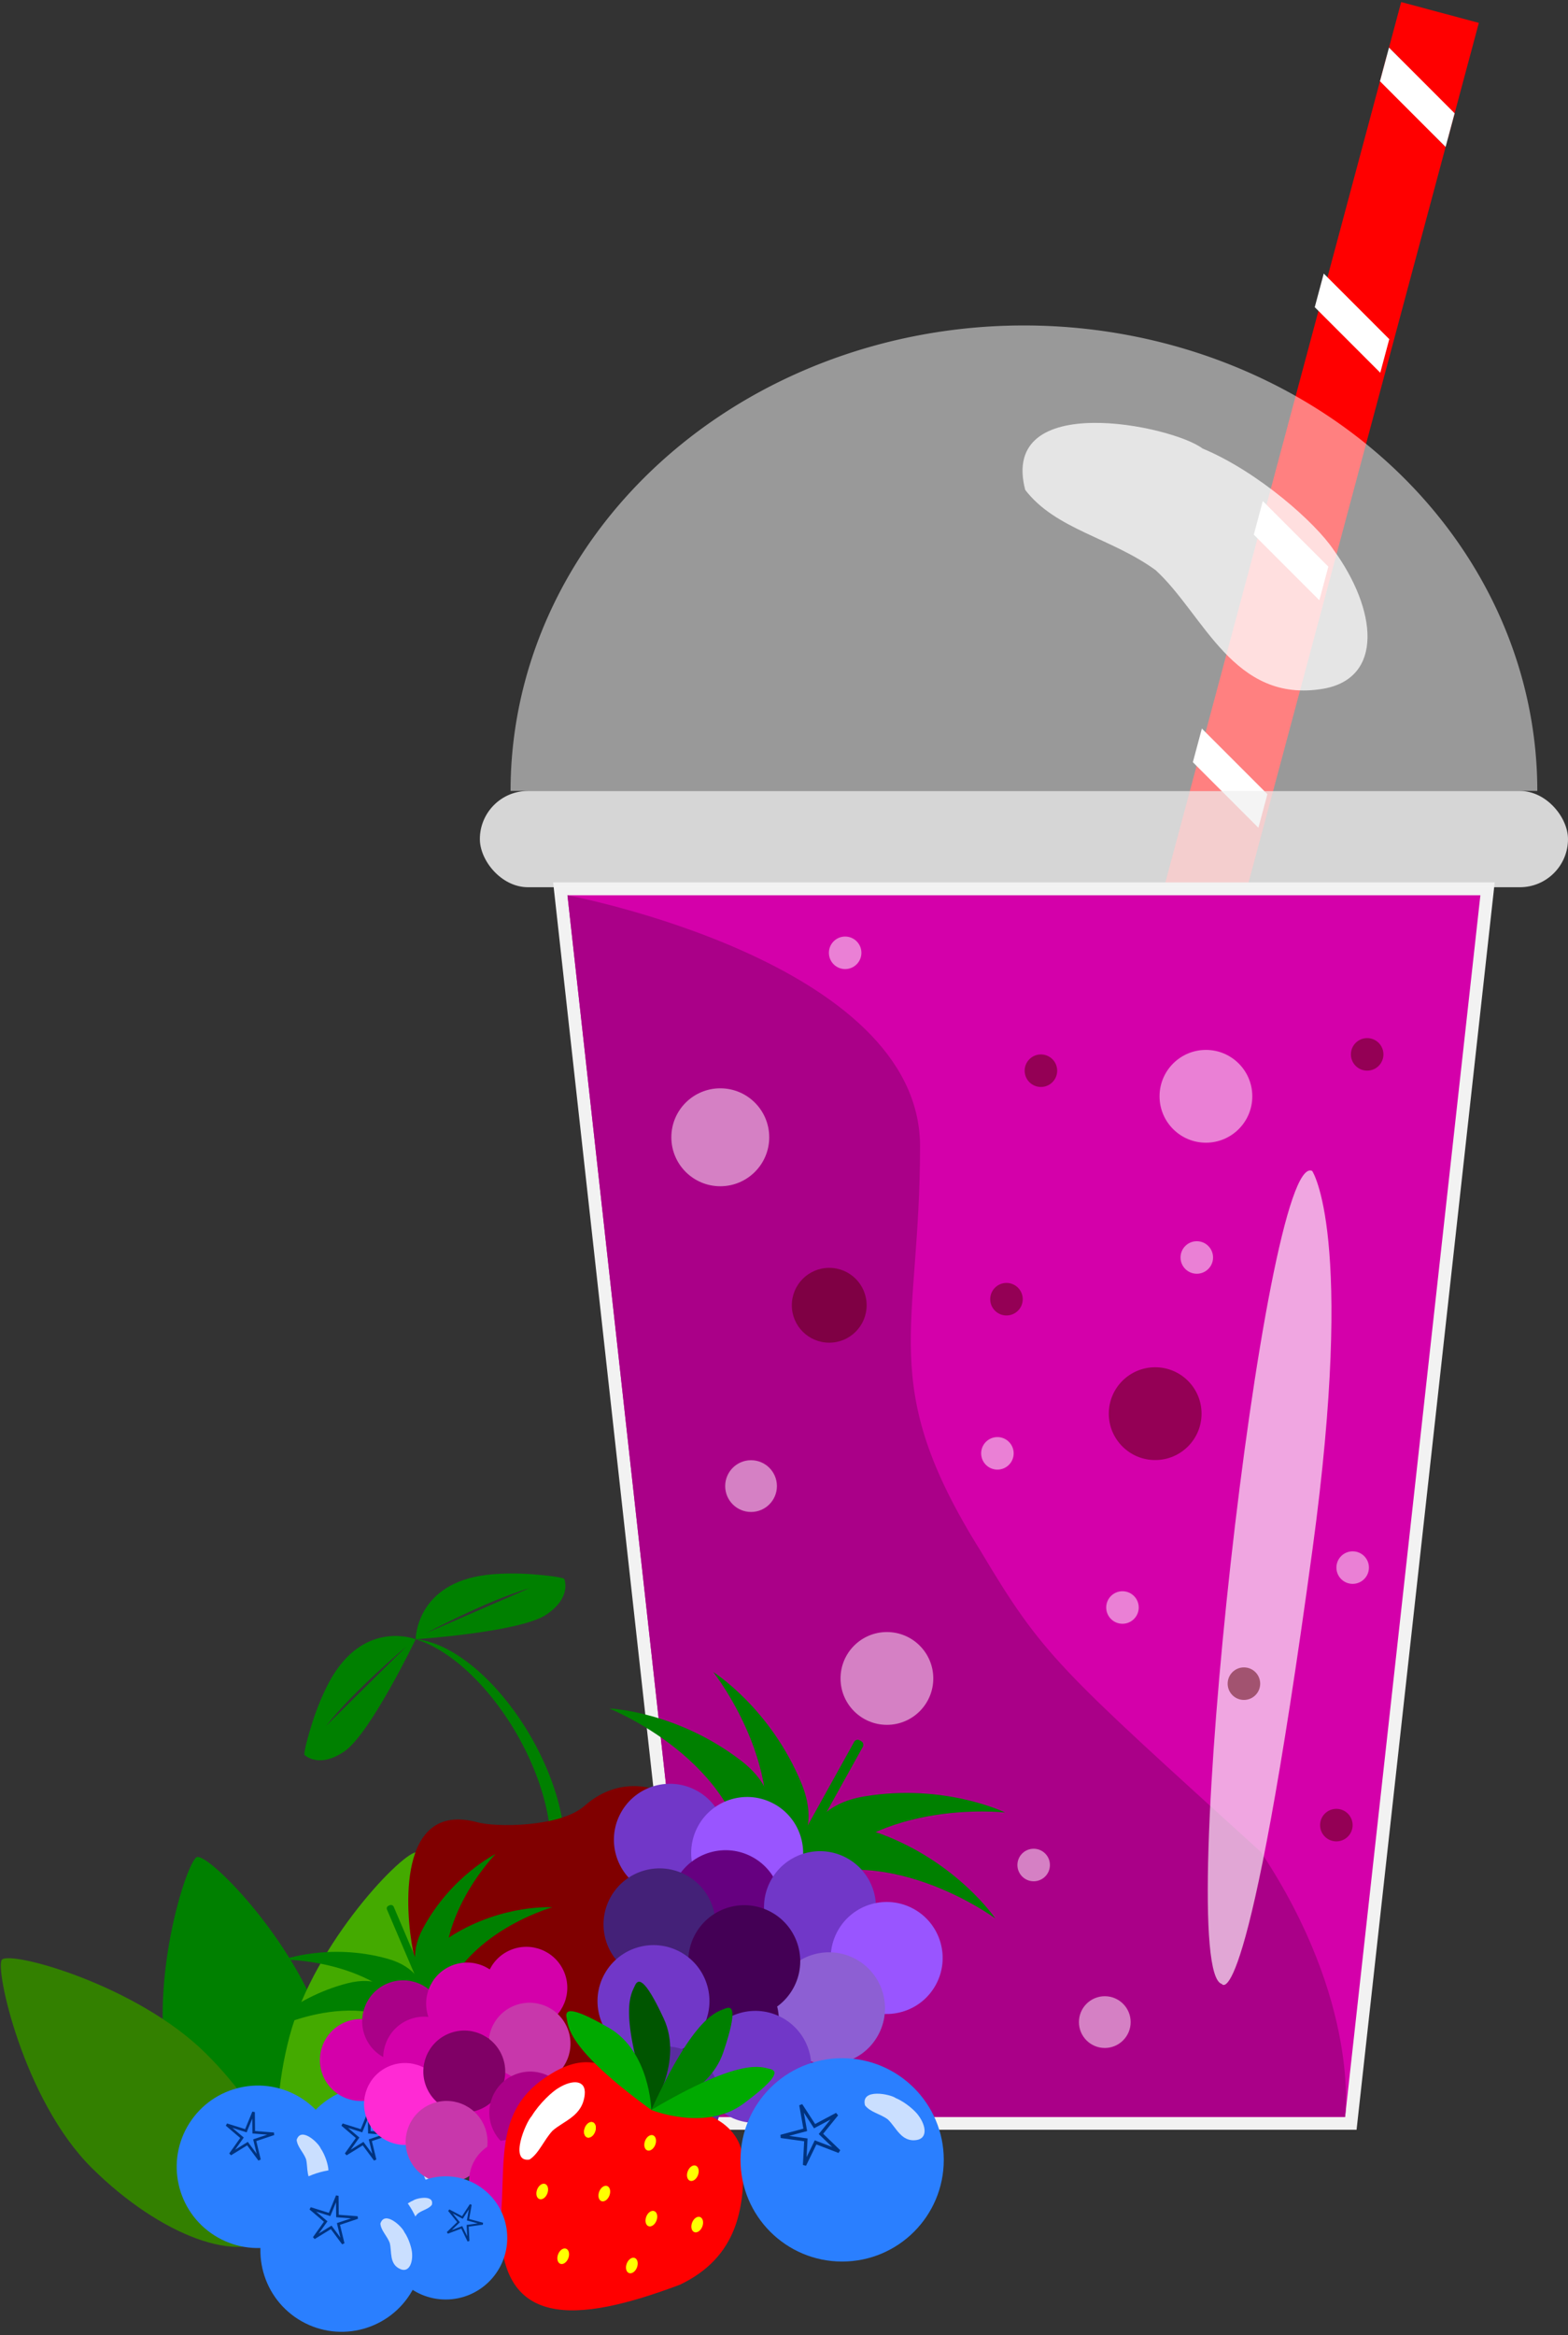 <?xml version='1.0' encoding='utf-8'?>
<svg xmlns="http://www.w3.org/2000/svg" width="87.366mm" height="130.053mm" viewBox="0 0 87.366 130.053" version="1.1" id="svg5"><rect x="0" y="0" width="87.366" height="130.053" fill="#333333" stroke="none"/> <defs id="defs2"> <pattern id="EMFhbasepattern" patternUnits="userSpaceOnUse" width="6" height="6" x="0" y="0"/> </defs> <g id="layer1" transform="translate(-102.906,-36.222)"> <g id="g3170" style="display:inline" transform="matrix(0.676,0,0,0.676,269.217,22.768)"/> <g id="g3172" style="display:inline" transform="matrix(0.676,0,0,0.676,269.217,22.768)"/> <g id="g3174" transform="matrix(0.676,0,0,0.676,269.217,22.768)"/> <g id="g3420" style="display:inline" transform="matrix(0.676,0,0,0.676,269.217,22.768)"> <g id="g3176"/> </g> <g id="g3424" transform="matrix(0.621,0,0,0.621,448.386,38.963)"/> <g id="g3426" transform="matrix(0.621,0,0,0.621,448.386,38.963)"/> <g id="g3428" transform="matrix(0.621,0,0,0.621,448.386,38.963)"/> <g id="g3620" transform="matrix(0.621,0,0,0.621,448.386,38.963)"/> <g id="g3630" transform="matrix(0.854,0,0,0.854,326.414,12.526)"/> <g id="g14584" transform="matrix(0.621,0,0,0.621,-496.937,234.286)"/> <g id="g14586" transform="matrix(0.621,0,0,0.621,-496.937,234.286)"/> <g id="g14588" transform="matrix(0.621,0,0,0.621,-496.937,234.286)"/> <g id="g14780" transform="matrix(0.621,0,0,0.621,-496.937,234.286)"/> <g id="g17767" transform="matrix(0.676,0,0,0.676,-1004.318,22.768)"/> <g id="g23902" transform="matrix(0.676,0,0,0.676,59.618,27.673)"/> <g id="g5861"> <g id="g23910" transform="matrix(0.52,-0.142,0.142,0.52,46.505,30.266)" style="display:inline"> <path id="path23904" style="fill:#008000;stroke:none;stroke-width:1.251;stroke-linecap:square;paint-order:stroke markers fill" d="m 75.079,250.428 c 0,10.015 -3.739,18.134 -8.35,18.134 -4.612,0 -8.35,-8.119 -8.35,-18.134 0,-10.015 7.666,-21.761 8.754,-21.761 1.326,0 7.946,11.746 7.946,21.761 z"/> <path id="path23906" style="fill:#338000;stroke:none;stroke-width:1.251;stroke-linecap:square;paint-order:stroke markers fill" d="m 62.65,248.453 c 5.008,8.673 5.829,17.574 1.835,19.88 -3.994,2.306 -11.291,-2.856 -16.299,-11.529 -5.008,-8.673 -4.241,-22.679 -3.299,-23.223 1.148,-0.663 12.754,6.199 17.762,14.872 z"/> <path id="path23908" style="fill:#44aa00;stroke:none;stroke-width:1.251;stroke-linecap:square;paint-order:stroke markers fill" d="m 71.47,249.064 c -5.008,8.673 -5.829,17.574 -1.835,19.88 3.994,2.306 11.291,-2.856 16.299,-11.529 5.008,-8.673 4.241,-22.679 3.299,-23.223 -1.148,-0.663 -12.754,6.199 -17.762,14.872 z"/> </g> <g id="g23930" transform="matrix(0.653,0.175,-0.175,0.653,27.819,-15.697)"> <path id="path23914" style="fill:#ff0000;stroke:none;stroke-width:5.255;stroke-linecap:square;stroke-miterlimit:4;stroke-dasharray:none;paint-order:stroke markers fill" d="m 900.957,59.246 v 14.652 l 4.691,2.709 h -4.691 V 559.246 h 25 V 99.164 l -4.689,-2.707 h 4.689 V 59.246 Z" transform="scale(0.265)"/> <path id="path23916" style="fill:#ffffff;stroke:none;stroke-width:4.65;stroke-linecap:square;stroke-miterlimit:4;stroke-dasharray:none;paint-order:stroke markers fill" d="m 900.957,73.898 v 2.709 8.123 l 20.311,11.727 4.689,2.707 V 96.457 88.334 L 905.648,76.607 Z" transform="scale(0.265)"/> <path id="path23918" style="fill:#ffffff;stroke:none;stroke-width:1.23;stroke-linecap:square;stroke-miterlimit:4;stroke-dasharray:none;paint-order:stroke markers fill" d="m 238.378,38.955 v 0.717 2.149 l 5.374,3.103 1.241,0.716 V 44.924 42.775 l -5.373,-3.103 z"/> <path id="path23920" style="fill:#ffffff;stroke:none;stroke-width:1.23;stroke-linecap:square;stroke-miterlimit:4;stroke-dasharray:none;paint-order:stroke markers fill" d="m 238.378,58.358 v 0.717 2.149 l 5.374,3.103 1.241,0.716 v -0.716 -2.149 l -5.373,-3.103 z"/> <path id="path23922" style="fill:#ffffff;stroke:none;stroke-width:1.23;stroke-linecap:square;stroke-miterlimit:4;stroke-dasharray:none;paint-order:stroke markers fill" d="m 238.378,77.761 v 0.717 2.149 l 5.374,3.103 1.241,0.716 v -0.716 -2.149 l -5.373,-3.103 z"/> <path id="path23924" style="fill:#ffffff;stroke:none;stroke-width:1.23;stroke-linecap:square;stroke-miterlimit:4;stroke-dasharray:none;paint-order:stroke markers fill" d="m 238.378,97.164 v 0.717 2.149 l 5.374,3.103 1.241,0.716 v -0.716 -2.149 l -5.373,-3.103 z"/> <path id="path23926" style="fill:#ffffff;stroke:none;stroke-width:1.23;stroke-linecap:square;stroke-miterlimit:4;stroke-dasharray:none;paint-order:stroke markers fill" d="m 238.378,116.566 v 0.717 2.149 l 5.374,3.103 1.241,0.716 v -0.716 -2.149 l -5.373,-3.103 z"/> <path id="path23928" style="fill:#ffffff;stroke:none;stroke-width:1.23;stroke-linecap:square;stroke-miterlimit:4;stroke-dasharray:none;paint-order:stroke markers fill" d="m 238.378,135.969 v 0.717 2.149 l 5.374,3.103 1.241,0.716 v -0.716 -2.149 l -5.373,-3.103 z"/> </g> <path id="path23932" style="fill:none;stroke:#f2f2f2;stroke-width:1.43;stroke-linecap:square;stroke-miterlimit:4;stroke-dasharray:none;paint-order:stroke markers fill" d="m 134.525,86.079 7.538,68.034 h 17.447 V 86.079 Z m 25.879,0 v 68.034 h 17.447 l 7.538,-68.034 z"/> <path id="path23934" style="opacity:0.5;fill:#ffffff;stroke:none;stroke-width:0.21;stroke-linecap:square;stroke-miterlimit:4;stroke-dasharray:none;paint-order:stroke markers fill" d="m 159.904,54.347 a 28.604,25.922 0 0 0 -28.55,25.922 h 57.208 a 28.604,25.922 0 0 0 -28.604,-25.922 28.604,25.922 0 0 0 -0.054,0 z"/> <rect style="opacity:0.85;fill:#f2f2f2;stroke:none;stroke-width:0.814;stroke-linecap:square;stroke-miterlimit:4;stroke-dasharray:none;paint-order:stroke markers fill" id="rect23936" width="60.629" height="5.363" x="129.643" y="80.269" ry="2.682"/> <path style="opacity:0.75;fill:#ffffff;stroke:none;stroke-width:0.156px;stroke-linecap:butt;stroke-linejoin:miter;stroke-opacity:1" d="m 169.909,61.199 c 3.131,1.306 6.317,4.165 7.292,5.631 2.438,3.348 2.812,7.15 -0.552,7.746 -5.028,0.86 -6.655,-4.132 -9.354,-6.602 -2.477,-1.804 -5.57,-2.261 -7.266,-4.47 -1.458,-5.6 8.208,-3.581 9.88,-2.304 z" id="path23938"/> <path style="fill:#d400aa;stroke:none;stroke-width:0.179px;stroke-linecap:butt;stroke-linejoin:miter;stroke-opacity:1" d="m 134.525,86.079 7.538,68.034 h 35.789 l 7.538,-68.034 z" id="path23940"/> <path style="fill:#aa0088;stroke:none;stroke-width:0.179px;stroke-linecap:butt;stroke-linejoin:miter;stroke-opacity:1" d="m 134.525,86.079 7.538,68.034 h 35.789 c 0,0 0.869,-6.376 -4.687,-14.75 -11.264,-10.238 -12.126,-10.894 -15.641,-16.8 -5.811,-9.296 -3.355,-12.207 -3.355,-22.508 0,-10.301 -19.643,-13.976 -19.643,-13.976 z" id="path23942"/> <circle style="opacity:0.5;fill:#ffffff;stroke:none;stroke-width:1.43;stroke-linecap:square;stroke-miterlimit:4;stroke-dasharray:none;paint-order:stroke markers fill" id="circle23944" cx="143.039" cy="99.557" r="2.727"/> <path style="opacity:0.65;fill:#ffffff;stroke:none;stroke-width:0.138px;stroke-linecap:butt;stroke-linejoin:miter;stroke-opacity:1" d="m 176.018,101.431 c -2.676,-1.281 -7.767,44.519 -5.035,45.276 0,0 1.434,2.42 5.057,-24.232 2.381,-17.518 -0.022,-21.044 -0.022,-21.044 z" id="path23946"/> <circle style="opacity:0.5;fill:#ffffff;stroke:none;stroke-width:0.756;stroke-linecap:square;stroke-miterlimit:4;stroke-dasharray:none;paint-order:stroke markers fill" id="circle23948" cx="144.753" cy="118.982" r="1.441"/> <circle style="opacity:0.5;fill:#ffffff;stroke:none;stroke-width:0.756;stroke-linecap:square;stroke-miterlimit:4;stroke-dasharray:none;paint-order:stroke markers fill" id="circle23950" cx="164.463" cy="148.832" r="1.441"/> <circle style="opacity:0.5;fill:#550000;stroke:none;stroke-width:1.093;stroke-linecap:square;stroke-miterlimit:4;stroke-dasharray:none;paint-order:stroke markers fill" id="circle23952" cx="148.966" cy="143.191" r="2.084"/> <circle style="opacity:0.5;fill:#ffffff;stroke:none;stroke-width:1.355;stroke-linecap:square;stroke-miterlimit:4;stroke-dasharray:none;paint-order:stroke markers fill" id="circle23954" cx="152.323" cy="129.694" r="2.584"/> <circle style="opacity:0.5;fill:#550000;stroke:none;stroke-width:1.093;stroke-linecap:square;stroke-miterlimit:4;stroke-dasharray:none;paint-order:stroke markers fill" id="circle23956" cx="149.109" cy="108.912" r="2.084"/> <circle style="opacity:0.5;fill:#ffffff;stroke:none;stroke-width:0.475;stroke-linecap:square;stroke-miterlimit:4;stroke-dasharray:none;paint-order:stroke markers fill" id="circle23958" cx="160.5" cy="140.084" r="0.906"/> <circle style="opacity:0.5;fill:#550000;stroke:none;stroke-width:0.475;stroke-linecap:square;stroke-miterlimit:4;stroke-dasharray:none;paint-order:stroke markers fill" id="circle23960" cx="158.985" cy="108.574" r="0.906"/> <circle style="opacity:0.5;fill:#ffffff;stroke:none;stroke-width:0.475;stroke-linecap:square;stroke-miterlimit:4;stroke-dasharray:none;paint-order:stroke markers fill" id="circle23962" cx="165.448" cy="125.743" r="0.906"/> <circle style="opacity:0.5;fill:#550000;stroke:none;stroke-width:0.475;stroke-linecap:square;stroke-miterlimit:4;stroke-dasharray:none;paint-order:stroke markers fill" id="circle23964" cx="179.082" cy="94.94" r="0.906"/> <circle style="opacity:0.5;fill:#ffffff;stroke:none;stroke-width:0.475;stroke-linecap:square;stroke-miterlimit:4;stroke-dasharray:none;paint-order:stroke markers fill" id="circle23966" cx="149.996" cy="89.284" r="0.906"/> <circle style="opacity:0.5;fill:#550000;stroke:none;stroke-width:0.475;stroke-linecap:square;stroke-miterlimit:4;stroke-dasharray:none;paint-order:stroke markers fill" id="circle23968" cx="160.904" cy="95.849" r="0.906"/> <circle style="opacity:0.5;fill:#ffffff;stroke:none;stroke-width:0.475;stroke-linecap:square;stroke-miterlimit:4;stroke-dasharray:none;paint-order:stroke markers fill" id="circle23970" cx="169.589" cy="106.251" r="0.906"/> <circle style="opacity:0.5;fill:#ffffff;stroke:none;stroke-width:0.475;stroke-linecap:square;stroke-miterlimit:4;stroke-dasharray:none;paint-order:stroke markers fill" id="circle23972" cx="158.48" cy="117.159" r="0.906"/> <circle style="opacity:0.5;fill:#550000;stroke:none;stroke-width:0.475;stroke-linecap:square;stroke-miterlimit:4;stroke-dasharray:none;paint-order:stroke markers fill" id="circle23974" cx="177.365" cy="137.862" r="0.906"/> <circle style="opacity:0.5;fill:#ffffff;stroke:none;stroke-width:0.475;stroke-linecap:square;stroke-miterlimit:4;stroke-dasharray:none;paint-order:stroke markers fill" id="circle23976" cx="178.274" cy="123.521" r="0.906"/> <circle style="opacity:0.5;fill:#550000;stroke:none;stroke-width:1.355;stroke-linecap:square;stroke-miterlimit:4;stroke-dasharray:none;paint-order:stroke markers fill" id="circle23978" cx="167.27" cy="114.948" r="2.584"/> <circle style="opacity:0.5;fill:#ffffff;stroke:none;stroke-width:1.355;stroke-linecap:square;stroke-miterlimit:4;stroke-dasharray:none;paint-order:stroke markers fill" id="circle23980" cx="170.098" cy="97.275" r="2.584"/> <circle style="opacity:0.5;fill:#550000;stroke:none;stroke-width:0.475;stroke-linecap:square;stroke-miterlimit:4;stroke-dasharray:none;paint-order:stroke markers fill" id="circle23982" cx="172.215" cy="129.985" r="0.906"/> <g id="g23992" transform="matrix(-0.346,0,0,0.346,234.573,41.772)"> <path id="path23984" style="fill:#008000;stroke:none;stroke-width:1.311;stroke-linecap:square;paint-order:stroke markers fill" d="m 290.444,286.592 a 12.303,24.206 30 0 1 4.619,-23.124 12.303,24.206 30 0 1 18.539,-15.664 12.303,24.206 30 0 0 -16.26,15.222 12.303,24.206 30 0 0 -5.248,20.709 z"/> <path style="fill:#800000;stroke:none;stroke-width:0.23px;stroke-linecap:butt;stroke-linejoin:miter;stroke-opacity:1" d="m 281.115,317.095 c -17.8,-3.016 -22.554,-34.258 -12.348,-42.023 7.855,-5.615 13.746,-3.887 17.674,-0.432 3.928,3.455 14.401,3.455 17.347,2.592 12.769,-3.366 11.521,14.27 10.242,20.711 -5.501,26.754 -32.915,19.153 -32.915,19.153 z" id="path23986"/> <path id="path23988" style="fill:#008000;stroke:none;stroke-width:0.08px;stroke-linecap:butt;stroke-linejoin:miter;stroke-opacity:1" d="m 294.935,237.333 c 1.858,-0.143 5.405,-0.239 8.316,0.266 10.35,1.795 10.351,10.205 10.351,10.205 0,0 -16.847,-1.135 -21.043,-3.97 -4.196,-2.835 -2.875,-5.763 -2.875,-5.763 0,0 0.438,-0.368 5.251,-0.739 z m 0.34,2.244 16.651,7.248 c 0,0 -9.599,-5.16 -16.651,-7.248 z"/> <path id="path23990" style="fill:#008000;stroke:none;stroke-width:0.08px;stroke-linecap:butt;stroke-linejoin:miter;stroke-opacity:1" d="m 330.257,261.247 c -0.557,-1.778 -1.786,-5.107 -3.336,-7.623 -5.511,-8.943 -13.319,-5.82 -13.319,-5.82 0,0 7.31,15.22 11.501,18.064 4.19,2.843 6.419,0.529 6.419,0.529 0,0 0.179,-0.544 -1.264,-5.15 z m -2.21,0.518 -12.913,-12.768 c 0,0 8.356,6.996 12.913,12.768 z"/> </g> <g id="g24000" transform="matrix(0.118,0.075,-0.075,0.118,113.245,105.874)"> <circle style="fill:#2a7fff;stroke:none;stroke-width:6.139;stroke-linecap:square;paint-order:stroke markers fill" id="circle23994" cx="258.935" cy="267.768" r="32.359"/> <path style="fill:none;stroke:#003380;stroke-width:1.323;stroke-linecap:square;stroke-miterlimit:4;stroke-dasharray:none;paint-order:stroke markers fill" id="path23996" transform="matrix(0.747,-0.252,0.252,0.747,-3.538,130.928)" d="m 253.784,254.446 10.043,-1.665 -8.599,5.45 4.687,9.037 -7.84,-6.494 -7.147,7.25 3.753,-9.463 -9.104,-4.557 10.16,0.645 1.52,-10.066 z"/> <path style="opacity:0.75;fill:#ffffff;stroke:none;stroke-width:0.155px;stroke-linecap:butt;stroke-linejoin:miter;stroke-opacity:1" d="m 276.041,248.127 c 3.114,1.299 6.284,4.143 7.254,5.601 2.425,3.33 2.797,7.113 -0.55,7.705 -5.001,0.856 -6.619,-4.11 -9.304,-6.567 -2.464,-1.794 -5.541,-2.249 -7.227,-4.446 -1.45,-5.57 8.165,-3.562 9.828,-2.292 z" id="path23998"/> </g> <g id="g24036" transform="matrix(0.347,-0.148,0.148,0.347,-1.153,90.752)" style="display:inline"> <path style="fill:#008000;stroke:none;stroke-width:0.517px;stroke-linecap:butt;stroke-linejoin:miter;stroke-opacity:1" d="m 249.29,274.911 c 0,0 2.174,-8.908 -6.537,-10.219 -8.711,-1.311 -15.213,1.986 -15.213,1.986 0,0 15.213,-1.986 21.75,8.233 z" id="path24002"/> <path style="fill:#008000;stroke:none;stroke-width:0.517px;stroke-linecap:butt;stroke-linejoin:miter;stroke-opacity:1" d="m 253.264,274.479 c 0,0 -2.174,-8.908 6.537,-10.219 8.711,-1.311 15.213,1.986 15.213,1.986 0,0 -15.213,-1.986 -21.75,8.233 z" id="path24004"/> <rect style="fill:#008000;stroke:none;stroke-width:0.939;stroke-linecap:square;paint-order:stroke markers fill" id="rect24006" width="1.077" height="15.353" x="252.417" y="256.549" ry="0.421"/> <path style="fill:#008000;stroke:none;stroke-width:0.517px;stroke-linecap:butt;stroke-linejoin:miter;stroke-opacity:1" d="m 250.175,275.785 c 0,0 6.336,-6.628 -0.552,-12.119 -6.888,-5.491 -14.168,-5.886 -14.168,-5.886 0,0 14.168,5.886 14.719,18.005 z" id="path24008"/> <circle style="fill:#d400aa;stroke:none;stroke-width:2.117;stroke-linecap:square;paint-order:stroke markers fill" id="circle24010" cx="240.149" cy="275.89" r="6.047"/> <circle style="fill:#aa0088;stroke:none;stroke-width:2.117;stroke-linecap:square;paint-order:stroke markers fill" id="circle24012" cx="248.139" cy="273.083" r="6.047"/> <circle style="fill:#d400aa;stroke:none;stroke-width:2.117;stroke-linecap:square;paint-order:stroke markers fill" id="circle24014" cx="248.895" cy="279.238" r="6.047"/> <path style="fill:#008000;stroke:none;stroke-width:0.517px;stroke-linecap:butt;stroke-linejoin:miter;stroke-opacity:1" d="m 255.662,273.733 c 0,0 -6.336,-6.628 0.552,-12.119 6.888,-5.491 14.168,-5.886 14.168,-5.886 0,0 -14.168,5.886 -14.719,18.005 z" id="path24016"/> <circle style="fill:#d400aa;stroke:none;stroke-width:2.117;stroke-linecap:square;paint-order:stroke markers fill" id="circle24018" cx="257.858" cy="274.379" r="6.047"/> <circle style="fill:#d400aa;stroke:none;stroke-width:2.117;stroke-linecap:square;paint-order:stroke markers fill" id="circle24020" cx="266.82" cy="275.674" r="6.047"/> <circle style="fill:#ff2ad4;stroke:none;stroke-width:2.117;stroke-linecap:square;paint-order:stroke markers fill" id="circle24022" cx="243.604" cy="284.421" r="6.047"/> <circle style="fill:#c837ab;stroke:none;stroke-width:2.117;stroke-linecap:square;paint-order:stroke markers fill" id="circle24024" cx="264.012" cy="283.449" r="6.047"/> <circle style="fill:#d400aa;stroke:none;stroke-width:2.117;stroke-linecap:square;paint-order:stroke markers fill" id="circle24026" cx="254.618" cy="290.144" r="6.047"/> <circle style="fill:#800066;stroke:none;stroke-width:2.117;stroke-linecap:square;paint-order:stroke markers fill" id="circle24028" cx="253.538" cy="283.449" r="6.047"/> <circle style="fill:#c837ab;stroke:none;stroke-width:2.117;stroke-linecap:square;paint-order:stroke markers fill" id="circle24030" cx="247.059" cy="291.979" r="6.047"/> <circle style="fill:#aa0088;stroke:none;stroke-width:2.117;stroke-linecap:square;paint-order:stroke markers fill" id="circle24032" cx="260.125" cy="292.843" r="6.047"/> <circle style="fill:#d400aa;stroke:none;stroke-width:2.117;stroke-linecap:square;paint-order:stroke markers fill" id="circle24034" cx="253.43" cy="300.942" r="6.047"/> </g> <g id="g24072" transform="matrix(0.757,0,0,0.757,31.235,-41.52)" style="display:inline"> <path style="fill:#008000;stroke:none;stroke-width:0.352px;stroke-linecap:butt;stroke-linejoin:miter;stroke-opacity:1" d="m 149.75,240.486 c 0,0 4.242,-4.587 -0.512,-8.25 -4.754,-3.663 -9.718,-3.85 -9.718,-3.85 0,0 9.718,3.85 10.231,12.1 z" id="path24038"/> <path style="fill:#008000;stroke:none;stroke-width:0.352px;stroke-linecap:butt;stroke-linejoin:miter;stroke-opacity:1" d="m 152.26,241.543 c 0,0 1.653,-6.025 7.275,-3.924 5.622,2.101 8.404,6.216 8.404,6.216 0,0 -8.404,-6.216 -15.679,-2.292 z" id="path24040"/> <rect style="fill:#008000;stroke:none;stroke-width:0.64;stroke-linecap:square;paint-order:stroke markers fill" id="rect24042" width="0.734" height="10.461" x="249.819" y="124.999" ry="0.287" transform="rotate(29.051)"/> <path style="fill:#008000;stroke:none;stroke-width:0.352px;stroke-linecap:butt;stroke-linejoin:miter;stroke-opacity:1" d="m 149.988,241.299 c 0,0 5.967,-1.851 3.681,-7.401 -2.286,-5.55 -6.491,-8.194 -6.491,-8.194 0,0 6.491,8.194 2.81,15.595 z" id="path24044"/> <circle style="fill:#7137c8;stroke:none;stroke-width:1.442;stroke-linecap:square;paint-order:stroke markers fill" id="circle24046" cx="241.46" cy="138.178" r="4.12" transform="rotate(29.051)"/> <circle style="fill:#9955ff;stroke:none;stroke-width:1.442;stroke-linecap:square;paint-order:stroke markers fill" id="circle24048" cx="246.904" cy="136.265" r="4.12" transform="rotate(29.051)"/> <circle style="fill:#660080;stroke:none;stroke-width:1.442;stroke-linecap:square;paint-order:stroke markers fill" id="circle24050" cx="247.419" cy="140.459" r="4.12" transform="rotate(29.051)"/> <path style="fill:#008000;stroke:none;stroke-width:0.352px;stroke-linecap:butt;stroke-linejoin:miter;stroke-opacity:1" d="m 153.935,241.892 c 0,0 -1.581,-6.044 4.338,-7.036 5.919,-0.992 10.386,1.181 10.386,1.181 0,0 -10.386,-1.181 -14.725,5.854 z" id="path24052"/> <circle style="fill:#7137c8;stroke:none;stroke-width:1.442;stroke-linecap:square;paint-order:stroke markers fill" id="circle24054" cx="253.526" cy="137.148" r="4.12" transform="rotate(29.051)"/> <circle style="fill:#9955ff;stroke:none;stroke-width:1.442;stroke-linecap:square;paint-order:stroke markers fill" id="circle24056" cx="259.632" cy="138.031" r="4.12" transform="rotate(29.051)"/> <circle style="fill:#442178;stroke:none;stroke-width:1.442;stroke-linecap:square;paint-order:stroke markers fill" id="circle24058" cx="243.814" cy="143.99" r="4.12" transform="rotate(29.051)"/> <circle style="fill:#8d5fd3;stroke:none;stroke-width:1.442;stroke-linecap:square;paint-order:stroke markers fill" id="circle24060" cx="257.719" cy="143.328" r="4.12" transform="rotate(29.051)"/> <circle style="fill:#440055;stroke:none;stroke-width:1.442;stroke-linecap:square;paint-order:stroke markers fill" id="circle24062" cx="251.319" cy="147.89" r="4.12" transform="rotate(29.051)"/> <circle style="fill:#440055;stroke:none;stroke-width:1.442;stroke-linecap:square;paint-order:stroke markers fill" id="circle24064" cx="250.583" cy="143.328" r="4.12" transform="rotate(29.051)"/> <circle style="fill:#7137c8;stroke:none;stroke-width:1.442;stroke-linecap:square;paint-order:stroke markers fill" id="circle24066" cx="246.168" cy="149.14" r="4.12" transform="rotate(29.051)"/> <circle style="fill:#7137c8;stroke:none;stroke-width:1.442;stroke-linecap:square;paint-order:stroke markers fill" id="circle24068" cx="255.071" cy="149.729" r="4.12" transform="rotate(29.051)"/> <circle style="fill:#5a2ca0;stroke:none;stroke-width:1.442;stroke-linecap:square;paint-order:stroke markers fill" id="circle24070" cx="250.509" cy="155.247" r="4.12" transform="rotate(29.051)"/> </g> <g id="g24110" transform="matrix(0.279,0.107,-0.107,0.279,80.279,92.4)"> <g id="g24098" transform="translate(6.351,7.432)"> <path style="fill:#ff0000;stroke:none;stroke-width:0.265px;stroke-linecap:butt;stroke-linejoin:miter;stroke-opacity:1" d="m 232.294,142.67 c -2.67,-9.697 -7.838,-17.568 -2.432,-26.486 8.59,-13.775 15.827,-2.996 28.004,-5.386 4.359,-0.442 10.518,-0.306 13.079,6.216 2.84,7.234 5.241,16.29 -3.046,25.045 -15.475,13.752 -28.734,20.007 -35.604,0.612 z" id="path24074"/> <ellipse style="fill:#ffff00;stroke:none;stroke-width:0.413;stroke-linecap:square;stroke-miterlimit:4;stroke-dasharray:none;paint-order:stroke markers fill" id="ellipse24076" cx="241.873" cy="121.14" rx="1.02" ry="1.506"/> <ellipse style="fill:#ffff00;stroke:none;stroke-width:0.413;stroke-linecap:square;stroke-miterlimit:4;stroke-dasharray:none;paint-order:stroke markers fill" id="ellipse24078" cx="245.657" cy="144.924" rx="1.02" ry="1.506"/> <ellipse style="fill:#ffff00;stroke:none;stroke-width:0.413;stroke-linecap:square;stroke-miterlimit:4;stroke-dasharray:none;paint-order:stroke markers fill" id="ellipse24080" cx="237.684" cy="135.059" rx="1.02" ry="1.506"/> <ellipse style="fill:#ffff00;stroke:none;stroke-width:0.413;stroke-linecap:square;stroke-miterlimit:4;stroke-dasharray:none;paint-order:stroke markers fill" id="ellipse24082" cx="248.63" cy="131.275" rx="1.02" ry="1.506"/> <ellipse style="fill:#ffff00;stroke:none;stroke-width:0.413;stroke-linecap:square;stroke-miterlimit:4;stroke-dasharray:none;paint-order:stroke markers fill" id="ellipse24084" cx="258.225" cy="141.951" rx="1.02" ry="1.506"/> <ellipse style="fill:#ffff00;stroke:none;stroke-width:0.413;stroke-linecap:square;stroke-miterlimit:4;stroke-dasharray:none;paint-order:stroke markers fill" id="ellipse24086" cx="258.495" cy="132.492" rx="1.02" ry="1.506"/> <ellipse style="fill:#ffff00;stroke:none;stroke-width:0.413;stroke-linecap:square;stroke-miterlimit:4;stroke-dasharray:none;paint-order:stroke markers fill" id="ellipse24088" cx="253.225" cy="119.384" rx="1.02" ry="1.506"/> <ellipse style="fill:#ffff00;stroke:none;stroke-width:0.413;stroke-linecap:square;stroke-miterlimit:4;stroke-dasharray:none;paint-order:stroke markers fill" id="ellipse24090" cx="262.684" cy="121.816" rx="1.02" ry="1.506"/> <ellipse style="fill:#ffff00;stroke:none;stroke-width:0.413;stroke-linecap:square;stroke-miterlimit:4;stroke-dasharray:none;paint-order:stroke markers fill" id="ellipse24092" cx="266.873" cy="130.465" rx="1.02" ry="1.506"/> <ellipse style="fill:#ffff00;stroke:none;stroke-width:0.413;stroke-linecap:square;stroke-miterlimit:4;stroke-dasharray:none;paint-order:stroke markers fill" id="ellipse24094" cx="241.873" cy="121.14" rx="1.02" ry="1.506"/> <path style="opacity:1;fill:#ffffff;stroke:none;stroke-width:0.113px;stroke-linecap:butt;stroke-linejoin:miter;stroke-opacity:1" d="m 230.814,122.637 c 0.496,-2.722 1.974,-5.701 2.802,-6.693 1.869,-2.438 4.25,-3.262 4.99,-0.612 1.087,3.965 -1.916,5.97 -3.199,8.5 -0.883,2.258 -0.842,4.833 -2.066,6.513 -3.408,1.951 -3.16,-6.176 -2.527,-7.708 z" id="path24096"/> </g> <g id="g24108" transform="rotate(-11.563,291.818,116.126)"> <path style="fill:#005500;stroke:none;stroke-width:0.265px;stroke-linecap:butt;stroke-linejoin:miter;stroke-opacity:1" d="m 257.297,114.054 c 0,0 4.467,-9.906 -0.5,-17.182 -4.967,-7.276 -5.997,-6.513 -6.33,-5.096 -0.333,1.417 -2.516,5.003 6.83,22.278 z" id="path24100"/> <path style="fill:#00aa00;stroke:none;stroke-width:0.265px;stroke-linecap:butt;stroke-linejoin:miter;stroke-opacity:1" d="m 257.297,114.054 c 0,0 -2.027,-10.676 -10.27,-13.784 -8.243,-3.108 -8.649,-1.892 -8.108,-0.541 0.541,1.351 0.811,5.541 18.378,14.324 z" id="path24102"/> <path style="fill:#008000;stroke:none;stroke-width:0.265px;stroke-linecap:butt;stroke-linejoin:miter;stroke-opacity:1" d="m 257.297,114.054 c 0,0 10.065,-4.096 11.483,-12.791 1.418,-8.695 0.146,-8.852 -1.072,-8.055 -1.218,0.797 -5.271,1.889 -10.411,20.846 z" id="path24104"/> <path style="fill:#00aa00;stroke:none;stroke-width:0.265px;stroke-linecap:butt;stroke-linejoin:miter;stroke-opacity:1" d="m 257.297,114.054 c 0,0 10.601,2.387 16.732,-3.94 6.131,-6.327 5.176,-7.182 3.721,-7.224 -1.455,-0.042 -5.406,-1.46 -20.453,11.164 z" id="path24106"/> </g> </g> <g id="g24118" transform="matrix(0.175,0,0,0.175,104.515,109.645)"> <circle style="fill:#2a7fff;stroke:none;stroke-width:6.139;stroke-linecap:square;paint-order:stroke markers fill" id="circle24112" cx="258.935" cy="267.768" r="32.359"/> <path style="fill:none;stroke:#003380;stroke-width:1.323;stroke-linecap:square;stroke-miterlimit:4;stroke-dasharray:none;paint-order:stroke markers fill" id="path24114" transform="matrix(0.747,-0.252,0.252,0.747,-3.538,130.928)" d="m 253.784,254.446 10.043,-1.665 -8.599,5.45 4.687,9.037 -7.84,-6.494 -7.147,7.25 3.753,-9.463 -9.104,-4.557 10.16,0.645 1.52,-10.066 z"/> <path style="opacity:0.75;fill:#ffffff;stroke:none;stroke-width:0.155px;stroke-linecap:butt;stroke-linejoin:miter;stroke-opacity:1" d="m 276.041,248.127 c 3.114,1.299 6.284,4.143 7.254,5.601 2.425,3.33 2.797,7.113 -0.55,7.705 -5.001,0.856 -6.619,-4.11 -9.304,-6.567 -2.464,-1.794 -5.541,-2.249 -7.227,-4.446 -1.45,-5.57 8.165,-3.562 9.828,-2.292 z" id="path24116"/> </g> <g id="g24126" transform="matrix(-0.106,0,0,0.106,155.186,132.467)"> <circle style="fill:#2a7fff;stroke:none;stroke-width:6.139;stroke-linecap:square;paint-order:stroke markers fill" id="circle24120" cx="258.935" cy="267.768" r="32.359"/> <path style="fill:none;stroke:#003380;stroke-width:1.323;stroke-linecap:square;stroke-miterlimit:4;stroke-dasharray:none;paint-order:stroke markers fill" id="path24122" transform="matrix(0.747,-0.252,0.252,0.747,-3.538,130.928)" d="m 253.784,254.446 10.043,-1.665 -8.599,5.45 4.687,9.037 -7.84,-6.494 -7.147,7.25 3.753,-9.463 -9.104,-4.557 10.16,0.645 1.52,-10.066 z"/> <path style="opacity:0.75;fill:#ffffff;stroke:none;stroke-width:0.155px;stroke-linecap:butt;stroke-linejoin:miter;stroke-opacity:1" d="m 276.041,248.127 c 3.114,1.299 6.284,4.143 7.254,5.601 2.425,3.33 2.797,7.113 -0.55,7.705 -5.001,0.856 -6.619,-4.11 -9.304,-6.567 -2.464,-1.794 -5.541,-2.249 -7.227,-4.446 -1.45,-5.57 8.165,-3.562 9.828,-2.292 z" id="path24124"/> </g> <g id="g24134" transform="matrix(0.118,0.075,-0.075,0.118,106.804,105.874)"> <circle style="fill:#2a7fff;stroke:none;stroke-width:6.139;stroke-linecap:square;paint-order:stroke markers fill" id="circle24128" cx="258.935" cy="267.768" r="32.359"/> <path style="fill:none;stroke:#003380;stroke-width:1.323;stroke-linecap:square;stroke-miterlimit:4;stroke-dasharray:none;paint-order:stroke markers fill" id="path24130" transform="matrix(0.747,-0.252,0.252,0.747,-3.538,130.928)" d="m 253.784,254.446 10.043,-1.665 -8.599,5.45 4.687,9.037 -7.84,-6.494 -7.147,7.25 3.753,-9.463 -9.104,-4.557 10.16,0.645 1.52,-10.066 z"/> <path style="opacity:0.75;fill:#ffffff;stroke:none;stroke-width:0.155px;stroke-linecap:butt;stroke-linejoin:miter;stroke-opacity:1" d="m 276.041,248.127 c 3.114,1.299 6.284,4.143 7.254,5.601 2.425,3.33 2.797,7.113 -0.55,7.705 -5.001,0.856 -6.619,-4.11 -9.304,-6.567 -2.464,-1.794 -5.541,-2.249 -7.227,-4.446 -1.45,-5.57 8.165,-3.562 9.828,-2.292 z" id="path24132"/> </g> <g id="g24142" transform="matrix(0.118,0.075,-0.075,0.118,111.468,110.538)"> <circle style="fill:#2a7fff;stroke:none;stroke-width:6.139;stroke-linecap:square;paint-order:stroke markers fill" id="circle24136" cx="258.935" cy="267.768" r="32.359"/> <path style="fill:none;stroke:#003380;stroke-width:1.323;stroke-linecap:square;stroke-miterlimit:4;stroke-dasharray:none;paint-order:stroke markers fill" id="path24138" transform="matrix(0.747,-0.252,0.252,0.747,-3.538,130.928)" d="m 253.784,254.446 10.043,-1.665 -8.599,5.45 4.687,9.037 -7.84,-6.494 -7.147,7.25 3.753,-9.463 -9.104,-4.557 10.16,0.645 1.52,-10.066 z"/> <path style="opacity:0.75;fill:#ffffff;stroke:none;stroke-width:0.155px;stroke-linecap:butt;stroke-linejoin:miter;stroke-opacity:1" d="m 276.041,248.127 c 3.114,1.299 6.284,4.143 7.254,5.601 2.425,3.33 2.797,7.113 -0.55,7.705 -5.001,0.856 -6.619,-4.11 -9.304,-6.567 -2.464,-1.794 -5.541,-2.249 -7.227,-4.446 -1.45,-5.57 8.165,-3.562 9.828,-2.292 z" id="path24140"/> </g> </g> </g> </svg>